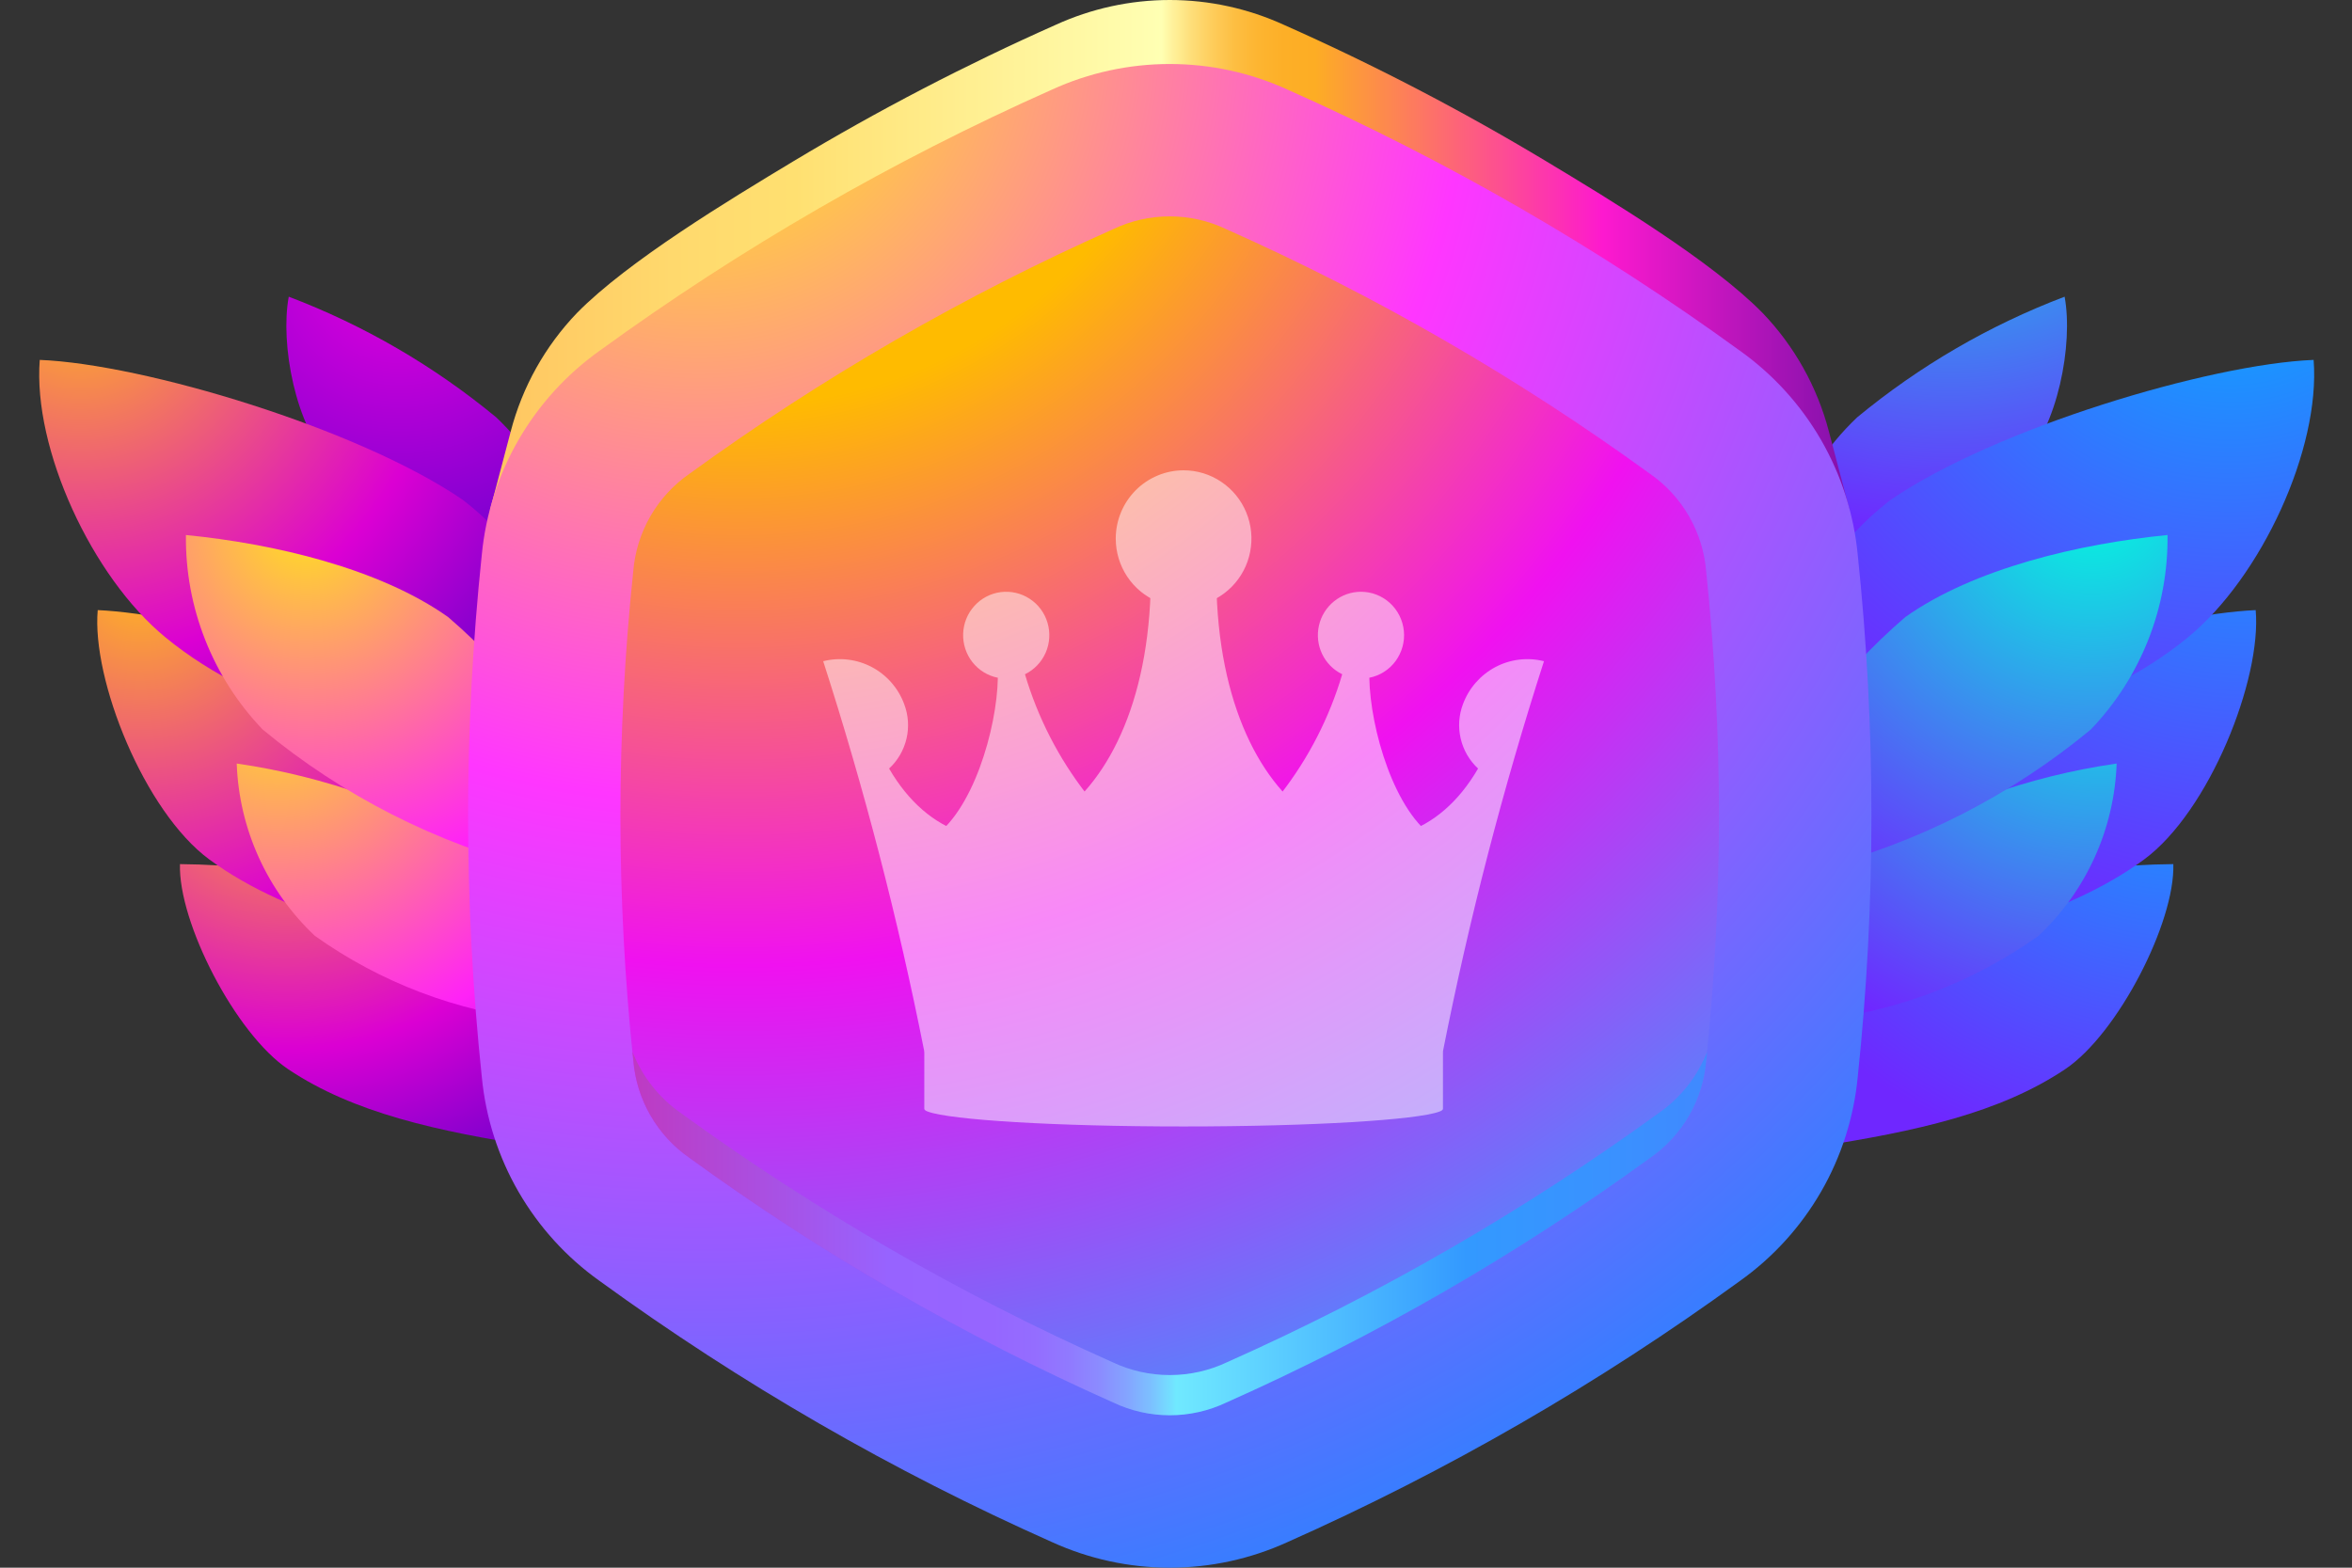 <svg width="60" height="40" viewBox="0 0 60 40" fill="none" xmlns="http://www.w3.org/2000/svg">
<rect x="0" y="0" width="60" height="40" fill="#333333" stroke="none"/>
<g clip-path="url(#clip0_2206_1238)">
<path fill-rule="evenodd" clip-rule="evenodd" d="M13.698 11.901L13.699 14.72C11.765 14.152 9.979 13.168 8.465 11.837C7.536 10.896 7.143 8.774 7.366 7.57C9.287 8.299 11.075 9.34 12.659 10.649C13.053 11.024 13.402 11.444 13.698 11.901Z" fill="url(#paint0_radial_2206_1238)"/>
<path fill-rule="evenodd" clip-rule="evenodd" d="M13.697 24.998L13.697 29.261C11.138 28.864 9.019 28.397 7.352 27.282C6.006 26.381 4.544 23.53 4.591 22.048C7.211 22.071 9.797 22.637 12.187 23.71C12.748 24.067 13.256 24.501 13.697 24.998Z" fill="url(#paint1_radial_2206_1238)"/>
<path fill-rule="evenodd" clip-rule="evenodd" d="M13.7 20.15L13.7 24.863C10.453 24.085 7.442 23.477 5.339 21.929C3.678 20.705 2.336 17.334 2.493 15.567C4.839 15.672 9.674 17.004 12.019 18.445C12.686 18.898 13.257 19.477 13.7 20.15Z" fill="url(#paint2_radial_2206_1238)"/>
<path fill-rule="evenodd" clip-rule="evenodd" d="M13.699 14.908L13.685 19.913C10.01 18.958 6.601 18.217 4.221 16.263C2.341 14.719 0.837 11.446 1.014 9.183C3.67 9.289 9.142 10.933 11.797 12.748C12.567 13.336 13.214 14.07 13.699 14.908Z" fill="url(#paint3_radial_2206_1238)"/>
<path fill-rule="evenodd" clip-rule="evenodd" d="M13.699 23.013L13.699 26.033C11.657 25.811 9.706 25.069 8.033 23.879C6.815 22.733 6.098 21.153 6.039 19.482C8.293 19.807 10.459 20.581 12.408 21.758C12.888 22.122 13.322 22.543 13.699 23.013Z" fill="url(#paint4_radial_2206_1238)"/>
<path fill-rule="evenodd" clip-rule="evenodd" d="M13.701 18.194L13.701 22.173C11.133 21.52 8.742 20.304 6.701 18.614C5.423 17.28 4.72 15.498 4.743 13.651C6.989 13.872 9.677 14.501 11.43 15.743C12.279 16.47 13.04 17.293 13.701 18.194Z" fill="url(#paint5_radial_2206_1238)"/>
<path fill-rule="evenodd" clip-rule="evenodd" d="M46.336 11.901L46.336 14.72C48.27 14.152 50.056 13.168 51.57 11.837C52.499 10.896 52.892 8.774 52.669 7.57C50.748 8.299 48.96 9.34 47.376 10.649C46.981 11.024 46.633 11.444 46.336 11.901Z" fill="url(#paint6_radial_2206_1238)"/>
<path fill-rule="evenodd" clip-rule="evenodd" d="M46.336 24.998L46.336 29.261C48.895 28.864 51.014 28.397 52.681 27.282C54.027 26.381 55.489 23.53 55.442 22.048C52.823 22.071 50.236 22.637 47.846 23.709C47.286 24.067 46.777 24.501 46.336 24.998Z" fill="url(#paint7_radial_2206_1238)"/>
<path fill-rule="evenodd" clip-rule="evenodd" d="M46.336 20.15L46.336 24.863C49.583 24.085 52.594 23.477 54.697 21.929C56.358 20.705 57.699 17.334 57.543 15.567C55.197 15.672 50.362 17.004 48.017 18.445C47.35 18.898 46.779 19.477 46.336 20.15Z" fill="url(#paint8_radial_2206_1238)"/>
<path fill-rule="evenodd" clip-rule="evenodd" d="M46.336 14.908L46.35 19.913C50.025 18.958 53.434 18.217 55.814 16.263C57.694 14.719 59.198 11.447 59.021 9.183C56.365 9.289 50.893 10.933 48.239 12.748C47.468 13.336 46.822 14.07 46.336 14.908Z" fill="url(#paint9_radial_2206_1238)"/>
<path fill-rule="evenodd" clip-rule="evenodd" d="M46.336 23.013L46.336 26.033C48.378 25.811 50.329 25.069 52.002 23.879C53.221 22.733 53.937 21.153 53.996 19.482C51.742 19.807 49.576 20.581 47.627 21.758C47.147 22.122 46.713 22.543 46.336 23.013Z" fill="url(#paint10_radial_2206_1238)"/>
<path fill-rule="evenodd" clip-rule="evenodd" d="M46.336 18.194L46.336 22.173C48.904 21.52 51.295 20.304 53.336 18.614C54.614 17.28 55.317 15.498 55.294 13.651C53.048 13.872 50.36 14.501 48.607 15.743C47.758 16.47 46.996 17.293 46.336 18.194Z" fill="url(#paint11_radial_2206_1238)"/>
<path fill-rule="evenodd" clip-rule="evenodd" d="M47.175 12.982L46.656 11.011C46.359 9.873 45.776 8.83 44.961 7.982C43.662 6.659 41.072 5.095 39.447 4.117C37.29 2.82 35.056 1.657 32.755 0.635C31.841 0.217 30.847 0 29.842 0C28.836 0 27.842 0.217 26.928 0.635C24.628 1.657 22.393 2.82 20.236 4.117C18.612 5.095 16.021 6.66 14.722 7.982C13.907 8.83 13.324 9.873 13.028 11.011L12.508 12.982H47.175Z" fill="url(#paint12_linear_2206_1238)"/>
<path fill-rule="evenodd" clip-rule="evenodd" d="M44.387 8.95C40.783 6.331 36.915 4.097 32.845 2.286C31.902 1.855 30.878 1.633 29.841 1.633C28.805 1.633 27.78 1.855 26.837 2.286C22.767 4.097 18.899 6.331 15.295 8.95C14.451 9.551 13.746 10.327 13.227 11.224C12.709 12.122 12.39 13.12 12.291 14.152C11.825 18.583 11.825 23.05 12.291 27.48C12.39 28.512 12.709 29.511 13.227 30.408C13.746 31.306 14.451 32.082 15.295 32.683C18.899 35.302 22.767 37.536 26.837 39.347C27.78 39.777 28.805 40 29.841 40C30.878 40 31.902 39.777 32.845 39.347C36.915 37.536 40.783 35.302 44.387 32.683C45.231 32.082 45.936 31.306 46.455 30.408C46.973 29.511 47.292 28.512 47.391 27.48C47.857 23.05 47.857 18.583 47.391 14.152C47.292 13.121 46.973 12.122 46.455 11.224C45.936 10.327 45.231 9.551 44.387 8.95Z" fill="url(#paint13_radial_2206_1238)"/>
<path fill-rule="evenodd" clip-rule="evenodd" d="M42.083 12.083C38.709 9.633 35.089 7.543 31.281 5.847C30.831 5.632 30.338 5.521 29.839 5.521C29.341 5.521 28.848 5.632 28.398 5.847C24.59 7.543 20.969 9.633 17.596 12.083C17.185 12.366 16.843 12.737 16.593 13.169C16.344 13.601 16.194 14.083 16.154 14.58C15.719 18.726 15.719 22.906 16.154 27.052C16.194 27.55 16.344 28.032 16.593 28.464C16.843 28.896 17.185 29.267 17.596 29.55C20.969 32 24.59 34.09 28.398 35.786C28.848 36 29.341 36.111 29.839 36.111C30.338 36.111 30.831 36 31.281 35.786C35.089 34.09 38.709 32 42.083 29.55C42.493 29.267 42.836 28.896 43.085 28.464C43.335 28.032 43.485 27.55 43.525 27.052C43.959 22.906 43.959 18.726 43.525 14.58C43.485 14.083 43.335 13.601 43.085 13.169C42.836 12.737 42.493 12.366 42.083 12.083Z" fill="url(#paint14_radial_2206_1238)"/>
<path fill-rule="evenodd" clip-rule="evenodd" d="M28.373 34.754C24.496 33.027 20.809 30.898 17.374 28.404C16.814 28.015 16.382 27.468 16.133 26.833C16.141 26.906 16.149 26.979 16.157 27.052C16.196 27.55 16.346 28.032 16.596 28.464C16.845 28.896 17.188 29.267 17.599 29.55C20.972 32 24.592 34.09 28.4 35.786C28.85 36 29.343 36.111 29.842 36.111C30.341 36.111 30.833 36 31.284 35.786C35.092 34.09 38.712 32 42.085 29.55C42.496 29.267 42.838 28.896 43.088 28.464C43.337 28.032 43.487 27.55 43.527 27.052C43.535 26.979 43.543 26.906 43.551 26.833C43.302 27.468 42.87 28.015 42.309 28.404C38.874 30.898 35.188 33.027 31.31 34.754C30.851 34.972 30.35 35.085 29.842 35.085C29.334 35.085 28.832 34.972 28.373 34.754Z" fill="url(#paint15_linear_2206_1238)"/>
<g opacity="0.5">
<path fill-rule="evenodd" clip-rule="evenodd" d="M36.81 26.817V28.29C36.81 28.317 36.782 28.34 36.719 28.363C36.149 28.575 33.477 28.742 30.195 28.742C26.912 28.742 24.24 28.575 23.67 28.363C23.608 28.34 23.579 28.317 23.579 28.29V26.817C24.231 27.378 36.158 27.378 36.81 26.817Z" fill="white"/>
<path fill-rule="evenodd" clip-rule="evenodd" d="M34.719 15.099C34.47 15.099 34.228 15.184 34.033 15.341C33.839 15.497 33.702 15.715 33.647 15.96C33.591 16.204 33.62 16.46 33.727 16.686C33.835 16.912 34.016 17.095 34.24 17.204C33.913 18.308 33.384 19.341 32.679 20.249C32.398 20.648 32.025 20.975 31.593 21.2C31.16 21.425 30.68 21.542 30.194 21.542C29.707 21.542 29.227 21.425 28.795 21.2C28.362 20.975 27.99 20.648 27.708 20.249C27.003 19.341 26.474 18.308 26.147 17.204C26.382 17.09 26.569 16.895 26.675 16.654C26.78 16.414 26.797 16.144 26.723 15.892C26.649 15.639 26.488 15.422 26.269 15.279C26.051 15.135 25.788 15.075 25.529 15.108C25.27 15.141 25.032 15.266 24.856 15.461C24.68 15.655 24.579 15.906 24.57 16.169C24.561 16.431 24.645 16.689 24.807 16.895C24.969 17.101 25.199 17.242 25.455 17.293C25.434 18.591 24.809 20.753 23.744 21.405L24.418 23.903H35.969L36.643 21.405C35.578 20.753 34.953 18.591 34.932 17.293C35.2 17.24 35.439 17.088 35.602 16.867C35.764 16.646 35.84 16.372 35.813 16.099C35.786 15.825 35.66 15.571 35.457 15.386C35.255 15.201 34.992 15.099 34.719 15.099Z" fill="white"/>
<path d="M30.194 27.361C26.587 27.361 23.654 27.12 23.577 26.819C22.911 23.456 22.051 20.134 21 16.871C21.418 16.766 21.859 16.819 22.241 17.021C22.622 17.223 22.916 17.559 23.066 17.965C23.173 18.246 23.194 18.554 23.125 18.847C23.056 19.14 22.902 19.406 22.681 19.61C24.696 23.078 29.146 21.325 29.352 15.11H31.035C31.241 21.325 35.691 23.078 37.706 19.61C37.486 19.406 37.331 19.14 37.263 18.847C37.194 18.554 37.214 18.246 37.321 17.965C37.472 17.559 37.766 17.223 38.147 17.021C38.528 16.819 38.97 16.766 39.387 16.871C38.336 20.134 37.476 23.456 36.811 26.819C36.733 27.12 33.801 27.361 30.194 27.361Z" fill="white"/>
<path fill-rule="evenodd" clip-rule="evenodd" d="M30.194 12C30.536 12 30.871 12.102 31.155 12.294C31.44 12.485 31.662 12.757 31.793 13.076C31.924 13.394 31.958 13.745 31.891 14.083C31.825 14.421 31.66 14.732 31.418 14.975C31.176 15.219 30.867 15.385 30.532 15.452C30.196 15.52 29.848 15.485 29.532 15.353C29.215 15.221 28.945 14.998 28.755 14.711C28.565 14.425 28.463 14.088 28.463 13.743C28.463 13.514 28.508 13.287 28.595 13.076C28.682 12.864 28.81 12.672 28.97 12.511C29.131 12.349 29.322 12.22 29.532 12.133C29.742 12.045 29.967 12 30.194 12Z" fill="white"/>
</g>
</g>
<defs>
<radialGradient id="paint0_radial_2206_1238" cx="0" cy="0" r="1" gradientUnits="userSpaceOnUse" gradientTransform="translate(10.191 6.644) scale(12.618)">
<stop stop-color="#E600DD"/>
<stop offset="0.781" stop-color="#5900CC"/>
<stop offset="1" stop-color="#335BCC"/>
</radialGradient>
<radialGradient id="paint1_radial_2206_1238" cx="0" cy="0" r="1" gradientUnits="userSpaceOnUse" gradientTransform="translate(7.281 18.821) scale(13.263 13.263)">
<stop stop-color="#FFB81F"/>
<stop offset="0.6" stop-color="#DB00D3"/>
<stop offset="1" stop-color="#5900CC"/>
</radialGradient>
<radialGradient id="paint2_radial_2206_1238" cx="0" cy="0" r="1" gradientUnits="userSpaceOnUse" gradientTransform="translate(3.589 14.783) scale(14.823 14.823)">
<stop stop-color="#FFB81F"/>
<stop offset="0.6" stop-color="#DB00D3"/>
<stop offset="1" stop-color="#5900CC"/>
</radialGradient>
<radialGradient id="paint3_radial_2206_1238" cx="0" cy="0" r="1" gradientUnits="userSpaceOnUse" gradientTransform="translate(2.073 7.486) scale(15.512 15.512)">
<stop stop-color="#FFB81F"/>
<stop offset="0.6" stop-color="#DB00D3"/>
<stop offset="1" stop-color="#5900CC"/>
</radialGradient>
<radialGradient id="paint4_radial_2206_1238" cx="0" cy="0" r="1" gradientUnits="userSpaceOnUse" gradientTransform="translate(7.074 17.791) scale(14.989 14.989)">
<stop stop-color="#FFE11F"/>
<stop offset="0.6" stop-color="#FF22F7"/>
<stop offset="1" stop-color="#6300E3"/>
</radialGradient>
<radialGradient id="paint5_radial_2206_1238" cx="0" cy="0" r="1" gradientUnits="userSpaceOnUse" gradientTransform="translate(7.824 13.333) scale(15.211 15.211)">
<stop stop-color="#FFE11F"/>
<stop offset="0.6" stop-color="#FF22F7"/>
<stop offset="1" stop-color="#6300E3"/>
</radialGradient>
<radialGradient id="paint6_radial_2206_1238" cx="0" cy="0" r="1" gradientUnits="userSpaceOnUse" gradientTransform="translate(49.783 1.219) rotate(180) scale(12.618 12.618)">
<stop stop-color="#00FFDD"/>
<stop offset="0.995" stop-color="#6F27FF"/>
</radialGradient>
<radialGradient id="paint7_radial_2206_1238" cx="0" cy="0" r="1" gradientUnits="userSpaceOnUse" gradientTransform="translate(55.645 16.953) rotate(180) scale(13.263 13.263)">
<stop stop-color="#00B7FF"/>
<stop offset="0.995" stop-color="#6F27FF"/>
</radialGradient>
<radialGradient id="paint8_radial_2206_1238" cx="0" cy="0" r="1" gradientUnits="userSpaceOnUse" gradientTransform="translate(57.351 9.478) rotate(180) scale(14.823 14.823)">
<stop stop-color="#00B7FF"/>
<stop offset="0.995" stop-color="#6F27FF"/>
</radialGradient>
<radialGradient id="paint9_radial_2206_1238" cx="0" cy="0" r="1" gradientUnits="userSpaceOnUse" gradientTransform="translate(56.877 5.497) rotate(180) scale(15.512 15.512)">
<stop stop-color="#00B7FF"/>
<stop offset="0.995" stop-color="#6F27FF"/>
</radialGradient>
<radialGradient id="paint10_radial_2206_1238" cx="0" cy="0" r="1" gradientUnits="userSpaceOnUse" gradientTransform="translate(53.563 15.561) rotate(180) scale(11.849 11.849)">
<stop stop-color="#00FFDD"/>
<stop offset="0.995" stop-color="#6F27FF"/>
</radialGradient>
<radialGradient id="paint11_radial_2206_1238" cx="0" cy="0" r="1" gradientUnits="userSpaceOnUse" gradientTransform="translate(53.358 12.55) rotate(180) scale(12.06 12.06)">
<stop stop-color="#00FFDD"/>
<stop offset="0.995" stop-color="#6F27FF"/>
</radialGradient>
<linearGradient id="paint12_linear_2206_1238" x1="12.508" y1="6.491" x2="47.175" y2="6.491" gradientUnits="userSpaceOnUse">
<stop stop-color="#FFC560"/>
<stop offset="0.006" stop-color="#FFC661"/>
<stop offset="0.134" stop-color="#FFD96D"/>
<stop offset="0.224" stop-color="#FFE071"/>
<stop offset="0.494" stop-color="#FFFFB3"/>
<stop offset="0.501" stop-color="#FFF39E"/>
<stop offset="0.516" stop-color="#FEDE79"/>
<stop offset="0.532" stop-color="#FECC5A"/>
<stop offset="0.548" stop-color="#FDBE42"/>
<stop offset="0.565" stop-color="#FDB531"/>
<stop offset="0.584" stop-color="#FDAF27"/>
<stop offset="0.607" stop-color="#FDAD24"/>
<stop offset="0.792" stop-color="#FD2CB9"/>
<stop offset="0.819" stop-color="#FD19CF"/>
<stop offset="1" stop-color="#8211AB"/>
</linearGradient>
<radialGradient id="paint13_radial_2206_1238" cx="0" cy="0" r="1" gradientUnits="userSpaceOnUse" gradientTransform="translate(17.97 0.984) scale(47.083 47.083)">
<stop stop-color="#FFF70E"/>
<stop offset="0.412" stop-color="#FF36FF"/>
<stop offset="1" stop-color="#0091FF"/>
</radialGradient>
<radialGradient id="paint14_radial_2206_1238" cx="0" cy="0" r="1" gradientUnits="userSpaceOnUse" gradientTransform="translate(18.793 -1.785) scale(56.379)">
<stop offset="0.214" stop-color="#FFBB00"/>
<stop offset="0.469" stop-color="#F011F0"/>
<stop offset="0.767" stop-color="#2BA3FF"/>
</radialGradient>
<linearGradient id="paint15_linear_2206_1238" x1="16.133" y1="31.472" x2="43.551" y2="31.472" gradientUnits="userSpaceOnUse">
<stop stop-color="#BE3AC2"/>
<stop offset="0.238" stop-color="#9763FF"/>
<stop offset="0.33" stop-color="#9665FF"/>
<stop offset="0.374" stop-color="#946DFF"/>
<stop offset="0.407" stop-color="#907AFF"/>
<stop offset="0.435" stop-color="#8B8CFF"/>
<stop offset="0.46" stop-color="#84A4FF"/>
<stop offset="0.483" stop-color="#7CC1FF"/>
<stop offset="0.503" stop-color="#72E3FF"/>
<stop offset="0.506" stop-color="#70E9FF"/>
<stop offset="0.776" stop-color="#3399FF"/>
<stop offset="0.903" stop-color="#3992FF"/>
<stop offset="1" stop-color="#4089FF"/>
</linearGradient>
<clipPath id="clip0_2206_1238">
<rect width="60" height="40" fill="white"/>
</clipPath>
</defs>
</svg>
